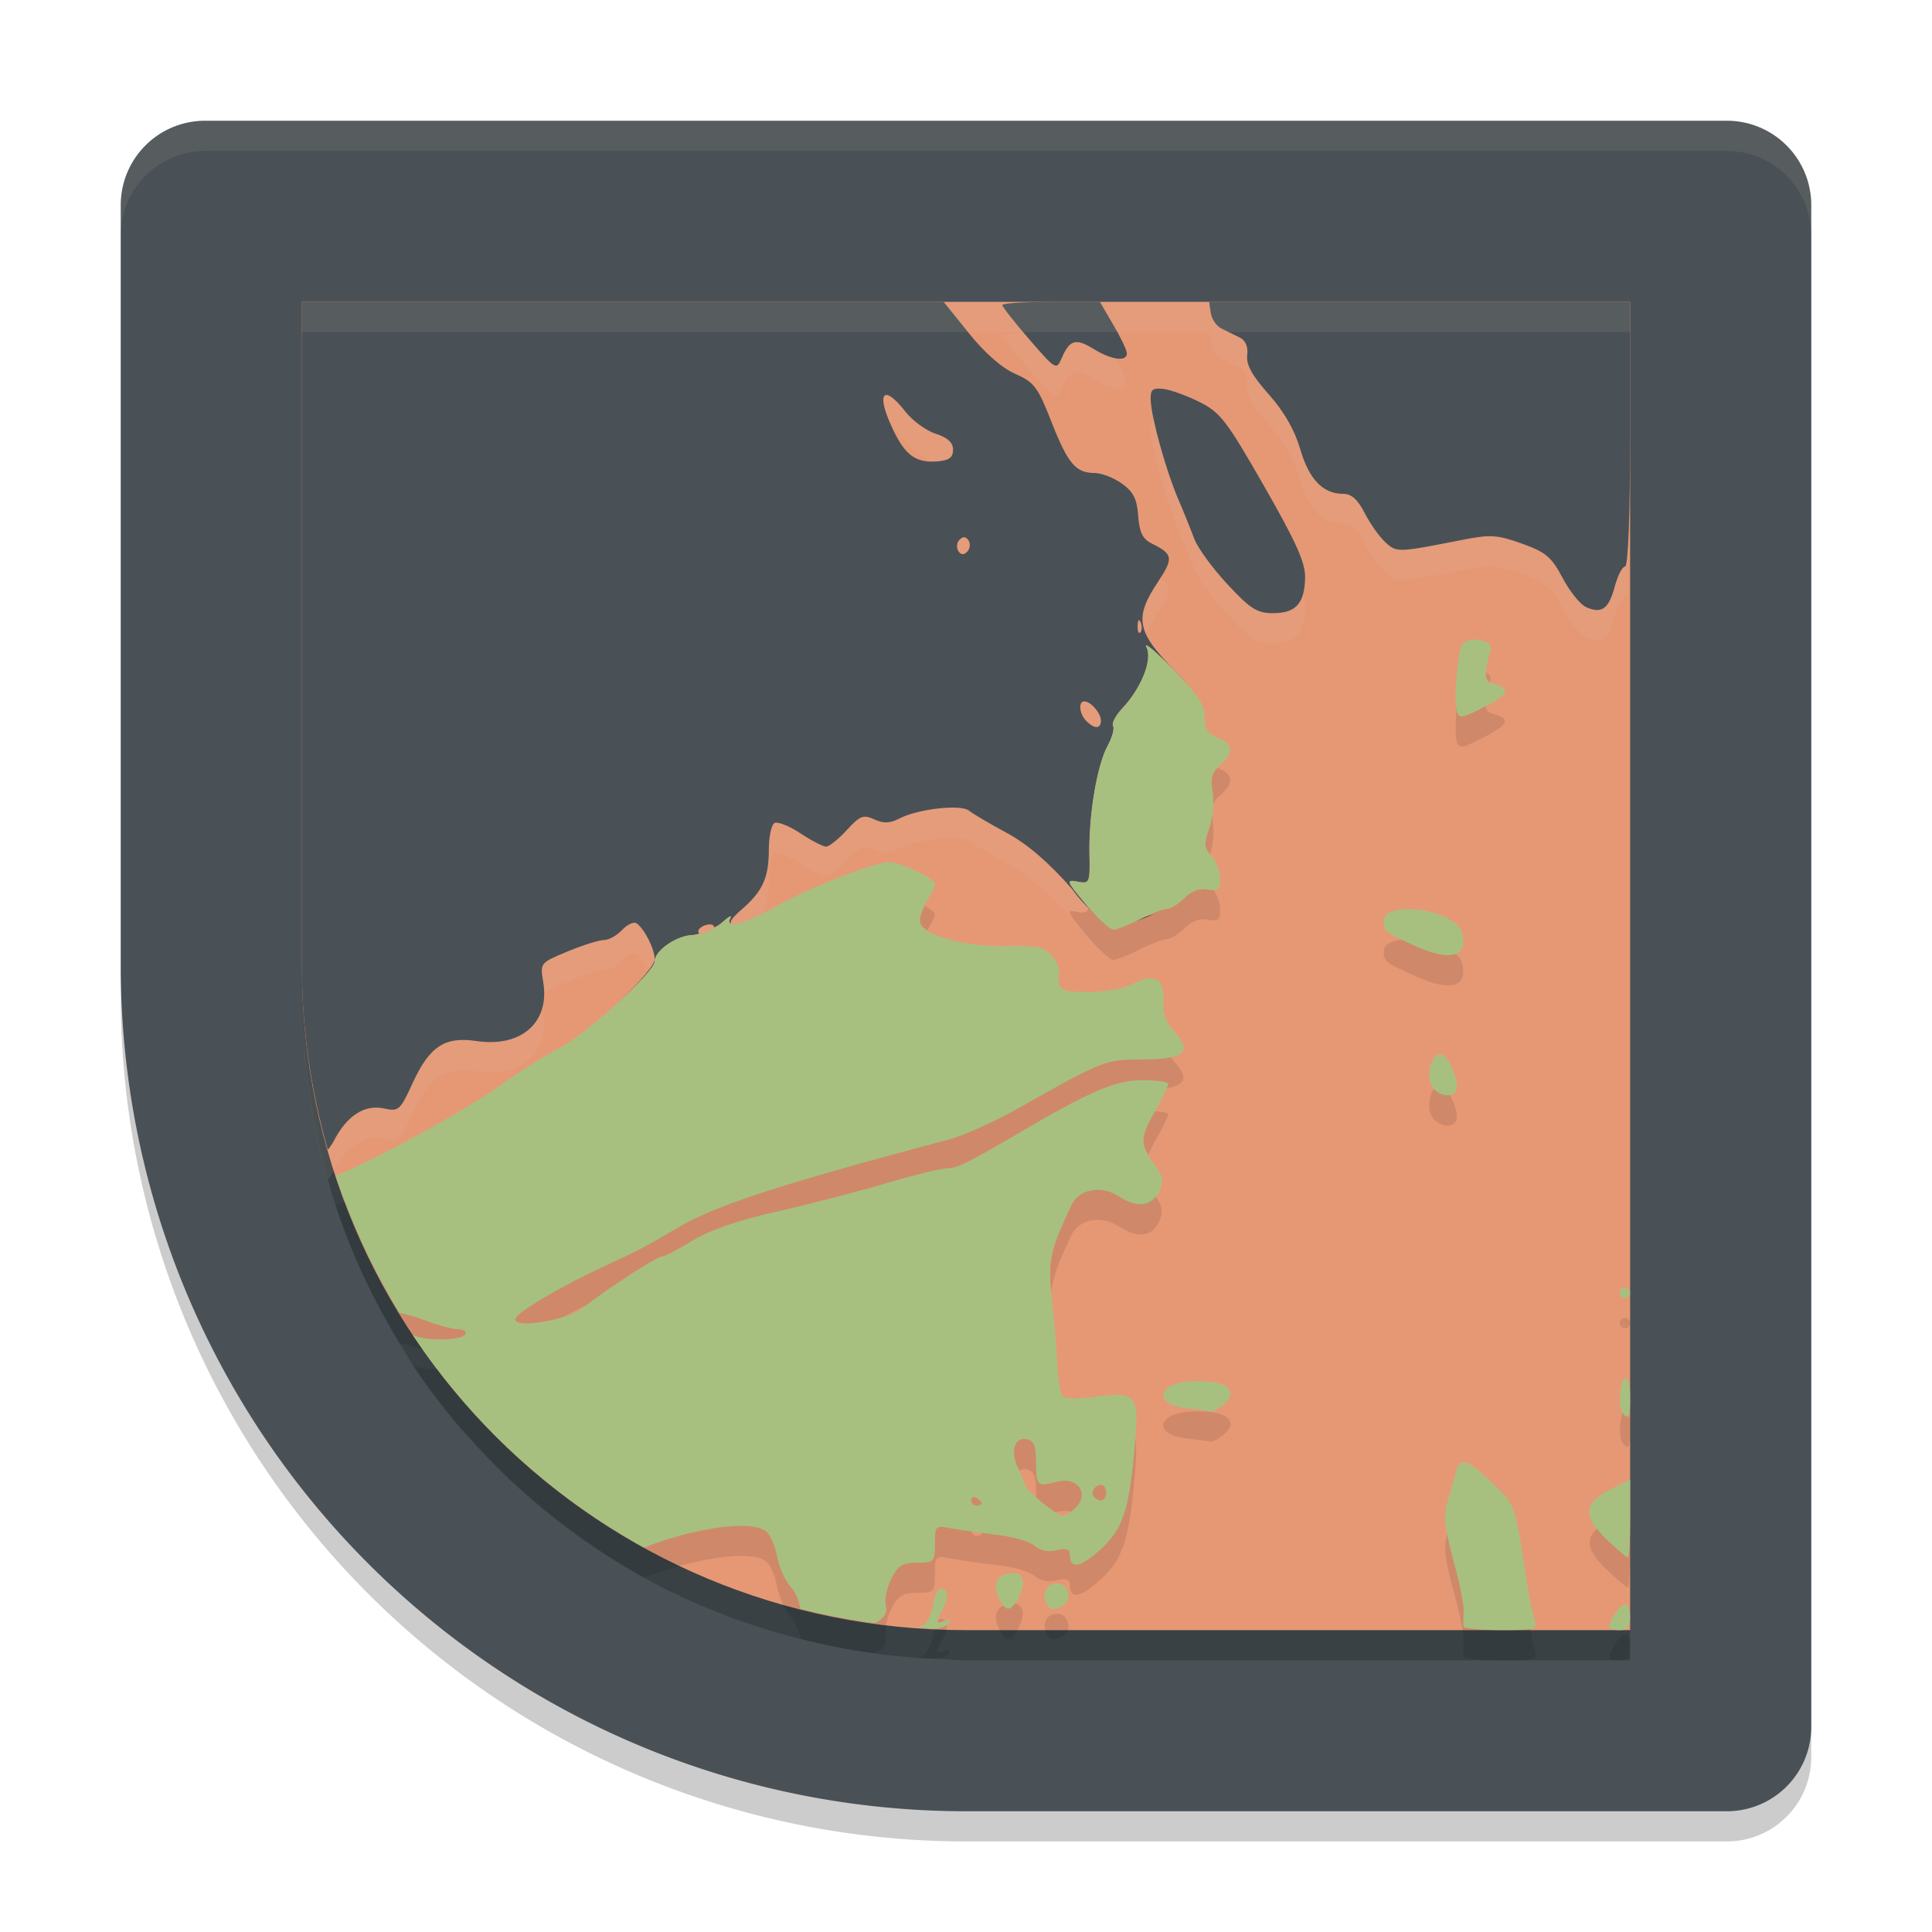 <svg xmlns="http://www.w3.org/2000/svg" width="64" height="64" version="1">
 <path style="opacity:0.2" d="M 6.8,5 C 5.249,5 4,6.249 4,7.8 V 33 A 28,28 0 0 0 32,61 H 57.2 C 58.751,61 60,59.751 60,58.2 V 33 7.8 C 60,6.249 58.751,5 57.2,5 H 32 Z"/>
 <path style="fill:#495156" d="M 6.8,4 C 5.249,4 4,5.249 4,6.8 V 32 A 28,28 0 0 0 32,60 H 57.2 C 58.751,60 60,58.751 60,57.2 V 32 6.8 C 60,5.249 58.751,4 57.2,4 H 32 Z"/>
 <path style="opacity:0.2" d="M 10,11 V 25.336 33 33.055 c 0.002,0.658 0.042,1.304 0.102,1.945 0.021,0.241 0.049,0.48 0.078,0.719 0.047,0.371 0.103,0.737 0.168,1.102 0.104,0.601 0.236,1.191 0.387,1.773 0.043,0.165 0.079,0.333 0.125,0.496 0,0 0.004,-0.004 0.004,-0.004 0.082,0.29 0.164,0.579 0.258,0.863 0.002,0.007 0.006,0.013 0.008,0.02 0.258,0.781 0.562,1.539 0.902,2.277 0.018,0.04 0.04,0.078 0.059,0.117 0.342,0.732 0.723,1.44 1.141,2.125 0.151,0.247 0.293,0.501 0.453,0.742 -0.002,-8.22e-4 -0.006,8.3e-4 -0.008,0 0.009,0.014 0.022,0.025 0.031,0.039 0.456,0.682 0.952,1.332 1.48,1.957 0.109,0.128 0.228,0.245 0.34,0.371 0.425,0.48 0.867,0.942 1.332,1.383 0.169,0.16 0.342,0.314 0.516,0.469 0.461,0.41 0.938,0.798 1.434,1.168 0.16,0.119 0.317,0.24 0.48,0.355 0.642,0.454 1.305,0.878 1.996,1.262 0.016,0.009 0.03,0.022 0.047,0.031 1.611,0.888 3.353,1.563 5.184,2.027 0.789,0.2 1.593,0.359 2.414,0.473 0.016,0.002 0.031,0.006 0.047,0.008 0.478,0.065 0.961,0.114 1.449,0.148 0.198,0.014 0.395,0.023 0.594,0.031 0.002,-3.42e-4 0.002,-0.004 0.004,-0.004 C 31.35,54.963 31.67,55 32,55 H 49.723 53.656 54 V 54.57 51.301 50.008 47.254 43.828 33 15.383 11 H 32 Z"/>
 <path style="fill:#e69875" d="m 10,10 v 22 0.054 C 10.029,44.244 19.801,54 31.999,54 h 0.003 21.999 V 32 10 h -21.999 -0.003 z"/>
 <path style="opacity:0.1;fill:#d3c6aa" d="M 40.057 11 L 40.109 11.367 C 40.14 11.57 40.299 11.802 40.465 11.883 C 40.63 11.963 40.901 12.098 41.066 12.18 C 41.261 12.276 41.349 12.481 41.314 12.764 C 41.276 13.081 41.471 13.436 42.029 14.064 C 42.54 14.64 42.889 15.247 43.072 15.879 C 43.363 16.878 43.826 17.359 44.496 17.359 C 44.771 17.359 44.98 17.547 45.213 18.004 C 45.394 18.358 45.702 18.792 45.896 18.969 C 46.27 19.306 46.294 19.307 48.436 18.885 C 49.37 18.701 49.592 18.713 50.412 19.006 C 51.208 19.291 51.396 19.448 51.764 20.145 C 51.998 20.589 52.346 21.023 52.537 21.109 C 53.056 21.344 53.29 21.175 53.49 20.434 C 53.589 20.065 53.743 19.766 53.834 19.766 C 53.935 19.766 54 18.073 54 15.383 L 54 14.383 C 54 17.073 53.935 18.766 53.834 18.766 C 53.743 18.766 53.589 19.065 53.49 19.434 C 53.29 20.175 53.056 20.344 52.537 20.109 C 52.346 20.023 51.998 19.589 51.764 19.145 C 51.396 18.448 51.208 18.291 50.412 18.006 C 49.592 17.713 49.37 17.701 48.436 17.885 C 46.294 18.307 46.27 18.306 45.896 17.969 C 45.702 17.792 45.394 17.358 45.213 17.004 C 44.98 16.547 44.771 16.359 44.496 16.359 C 43.826 16.359 43.363 15.878 43.072 14.879 C 42.889 14.247 42.54 13.64 42.029 13.064 C 41.471 12.436 41.276 12.081 41.314 11.764 C 41.349 11.481 41.261 11.276 41.066 11.18 C 40.966 11.13 40.834 11.064 40.703 11 L 40.057 11 z M 33.918 11.025 C 33.511 11.044 33.205 11.07 33.205 11.105 C 33.205 11.164 33.608 11.676 34.1 12.244 C 34.974 13.254 34.997 13.268 35.168 12.869 C 35.433 12.251 35.635 12.193 36.227 12.559 C 36.822 12.926 37.33 12.992 37.33 12.705 C 37.33 12.612 37.151 12.24 36.934 11.857 C 36.739 11.819 36.496 11.725 36.227 11.559 C 35.635 11.193 35.433 11.251 35.168 11.869 C 34.997 12.268 34.974 12.254 34.1 11.244 C 34.029 11.163 33.984 11.103 33.918 11.025 z M 29.381 13.086 C 29.185 13.064 29.23 13.474 29.572 14.199 C 29.687 14.287 29.82 14.417 29.994 14.639 C 30.191 14.891 30.532 15.136 30.826 15.277 C 30.903 15.28 30.97 15.292 31.057 15.285 C 31.444 15.254 31.572 15.156 31.572 14.898 C 31.572 14.66 31.394 14.498 30.996 14.369 C 30.68 14.267 30.229 13.938 29.994 13.639 C 29.71 13.276 29.502 13.1 29.381 13.086 z M 38.219 13.904 C 38.131 13.951 38.11 14.057 38.119 14.266 C 38.144 14.861 38.631 16.602 39.029 17.531 C 39.212 17.957 39.452 18.549 39.562 18.848 C 39.673 19.146 40.166 19.823 40.658 20.352 C 41.424 21.174 41.642 21.312 42.17 21.312 C 42.923 21.312 43.211 20.998 43.232 20.152 C 43.236 20.018 43.213 19.867 43.164 19.691 C 43.038 20.137 42.735 20.312 42.17 20.312 C 41.642 20.312 41.424 20.174 40.658 19.352 C 40.166 18.823 39.673 18.146 39.562 17.848 C 39.452 17.549 39.212 16.957 39.029 16.531 C 38.731 15.836 38.385 14.689 38.219 13.904 z M 31.951 17.799 C 31.902 17.794 31.846 17.82 31.789 17.877 C 31.695 17.971 31.676 18.139 31.744 18.25 C 31.827 18.385 31.925 18.394 32.039 18.279 C 32.134 18.185 32.156 18.017 32.088 17.906 C 32.046 17.839 32.001 17.804 31.951 17.799 z M 38.428 19.168 C 38.399 19.212 38.388 19.238 38.355 19.287 C 37.872 20.017 37.722 20.469 37.963 21.004 C 38.048 20.79 38.175 20.559 38.355 20.287 C 38.796 19.624 38.828 19.419 38.428 19.168 z M 37.719 20.549 C 37.701 20.567 37.692 20.628 37.688 20.729 C 37.68 20.91 37.718 21.012 37.775 20.955 C 37.833 20.898 37.839 20.749 37.789 20.625 C 37.762 20.556 37.737 20.531 37.719 20.549 z M 37.977 22.039 C 37.873 22.485 37.592 23.028 37.174 23.473 C 36.955 23.705 36.821 23.966 36.873 24.051 C 36.925 24.135 36.844 24.432 36.693 24.709 C 36.342 25.352 36.066 26.989 36.092 28.281 C 36.111 29.259 36.099 29.285 35.693 29.207 C 35.305 29.133 35.324 29.186 35.973 29.961 C 36.004 29.999 36.034 30.028 36.064 30.059 C 36.096 29.923 36.1 29.701 36.092 29.281 C 36.066 27.989 36.342 26.352 36.693 25.709 C 36.844 25.432 36.925 25.135 36.873 25.051 C 36.821 24.966 36.955 24.705 37.174 24.473 C 37.817 23.788 38.189 22.844 37.977 22.436 C 37.952 22.388 37.958 22.372 37.99 22.385 C 38.086 22.424 38.418 22.717 38.854 23.16 C 39.265 23.579 39.527 23.877 39.688 24.119 C 39.53 23.879 39.276 23.585 38.877 23.176 C 38.426 22.713 38.131 22.361 37.977 22.039 z M 35.92 23.234 C 35.711 23.234 35.753 23.654 35.986 23.887 C 36.256 24.157 36.471 24.151 36.471 23.871 C 36.471 23.623 36.134 23.234 35.92 23.234 z M 31.717 26.76 C 31.175 26.726 30.26 26.875 29.797 27.115 C 29.485 27.277 29.274 27.286 28.963 27.145 C 28.598 26.978 28.49 27.021 28.051 27.502 C 27.776 27.802 27.467 28.047 27.365 28.047 C 27.263 28.047 26.876 27.847 26.506 27.602 C 26.135 27.356 25.752 27.206 25.652 27.268 C 25.552 27.329 25.471 27.728 25.471 28.154 C 25.471 29.087 25.267 29.527 24.551 30.146 C 24.261 30.397 24.163 30.547 24.215 30.602 C 24.153 30.576 24.136 30.519 24.199 30.41 C 24.267 30.292 24.131 30.369 23.896 30.582 C 23.836 30.637 23.743 30.677 23.664 30.725 C 23.655 30.669 23.613 30.625 23.514 30.625 C 23.372 30.625 23.207 30.702 23.148 30.797 C 23.116 30.85 23.131 30.892 23.168 30.924 C 23.1 30.938 23.025 30.974 22.967 30.975 C 22.426 30.981 21.688 31.485 21.688 31.848 C 21.688 31.906 21.608 32.022 21.498 32.16 C 21.607 32.383 21.688 32.619 21.688 32.775 C 21.688 32.975 21.164 33.562 20.518 34.168 C 21.158 33.579 21.688 33.016 21.688 32.848 C 21.688 32.485 22.426 31.981 22.967 31.975 C 23.025 31.974 23.1 31.938 23.168 31.924 C 23.131 31.892 23.116 31.85 23.148 31.797 C 23.207 31.702 23.372 31.625 23.514 31.625 C 23.613 31.625 23.655 31.669 23.664 31.725 C 23.743 31.677 23.836 31.637 23.896 31.582 C 24.131 31.369 24.267 31.292 24.199 31.41 C 24.136 31.519 24.153 31.576 24.215 31.602 C 24.163 31.547 24.261 31.397 24.551 31.146 C 24.919 30.828 25.148 30.554 25.287 30.238 C 25.418 29.941 25.471 29.607 25.471 29.154 C 25.471 28.728 25.552 28.329 25.652 28.268 C 25.752 28.206 26.135 28.356 26.506 28.602 C 26.876 28.847 27.263 29.047 27.365 29.047 C 27.467 29.047 27.776 28.802 28.051 28.502 C 28.49 28.021 28.598 27.978 28.963 28.145 C 29.274 28.286 29.485 28.277 29.797 28.115 C 30.414 27.795 31.837 27.636 32.104 27.857 C 32.227 27.96 32.785 28.289 33.342 28.588 C 34.029 28.957 34.732 29.561 35.527 30.465 C 35.761 30.795 35.98 31.016 36.191 31.193 C 36.117 31.112 36.048 31.051 35.973 30.961 C 35.324 30.186 35.305 30.133 35.693 30.207 C 35.92 30.25 36.019 30.242 36.062 30.072 C 35.89 29.914 35.715 29.729 35.527 29.465 C 34.732 28.561 34.029 27.957 33.342 27.588 C 32.785 27.289 32.227 26.96 32.104 26.857 C 32.037 26.802 31.897 26.771 31.717 26.76 z M 21.002 30.57 C 20.894 30.578 20.74 30.667 20.611 30.805 C 20.44 30.989 20.17 31.141 20.01 31.141 C 19.85 31.141 19.308 31.311 18.805 31.52 C 17.892 31.898 17.889 31.9 17.996 32.535 C 18.019 32.673 18.021 32.803 18.02 32.93 C 18.122 32.803 18.35 32.708 18.805 32.52 C 19.308 32.311 19.85 32.141 20.01 32.141 C 20.17 32.141 20.44 31.989 20.611 31.805 C 20.783 31.621 21 31.524 21.092 31.59 C 21.222 31.683 21.371 31.899 21.488 32.133 C 21.604 31.979 21.688 31.847 21.688 31.775 C 21.688 31.448 21.35 30.775 21.092 30.59 C 21.069 30.573 21.038 30.568 21.002 30.57 z M 25.715 31.023 C 25.411 31.193 25.157 31.317 24.936 31.416 C 25.159 31.318 25.416 31.191 25.715 31.023 z M 24.678 31.516 C 24.583 31.55 24.485 31.583 24.42 31.596 C 24.489 31.582 24.583 31.55 24.678 31.516 z M 10 32.055 L 10 33.055 C 10.005 35.154 10.314 37.174 10.859 39.092 C 10.923 39.003 10.993 38.922 11.043 38.824 C 11.483 37.961 12.069 37.576 12.727 37.721 C 13.205 37.826 13.256 37.781 13.664 36.891 C 14.225 35.665 14.731 35.329 15.777 35.486 C 17.268 35.71 18.222 34.87 17.996 33.535 C 17.982 33.45 17.979 33.401 17.971 33.336 C 17.765 34.184 16.938 34.66 15.777 34.486 C 14.731 34.329 14.225 34.665 13.664 35.891 C 13.256 36.781 13.205 36.826 12.727 36.721 C 12.069 36.576 11.483 36.961 11.043 37.824 C 10.993 37.922 10.923 38.003 10.859 38.092 C 10.314 36.174 10.005 34.154 10 32.055 z"/>
 <path style="fill:#495156" d="m 10,10 v 14.335 7.718 c 0.005,2.099 0.314,4.12 0.859,6.037 0.063,-0.089 0.133,-0.168 0.183,-0.266 0.44,-0.863 1.026,-1.248 1.684,-1.104 0.479,0.105 0.53,0.061 0.937,-0.83 0.561,-1.226 1.068,-1.561 2.114,-1.405 1.49,0.223 2.444,-0.618 2.218,-1.952 -0.107,-0.635 -0.105,-0.637 0.808,-1.015 0.503,-0.209 1.046,-0.379 1.206,-0.379 0.16,0 0.43,-0.152 0.602,-0.336 0.172,-0.184 0.389,-0.281 0.481,-0.215 0.259,0.185 0.596,0.857 0.596,1.184 0,0.2 -0.524,0.787 -1.171,1.394 0.641,-0.589 1.171,-1.153 1.171,-1.321 0,-0.363 0.738,-0.867 1.278,-0.873 0.058,-6.62e-4 0.134,-0.036 0.201,-0.051 -0.037,-0.032 -0.052,-0.073 -0.019,-0.126 0.058,-0.095 0.223,-0.172 0.365,-0.172 0.099,0 0.142,0.044 0.15,0.099 0.079,-0.048 0.171,-0.087 0.231,-0.142 0.234,-0.213 0.372,-0.29 0.303,-0.172 -0.063,0.109 -0.046,0.165 0.016,0.191 -0.052,-0.055 0.046,-0.203 0.336,-0.454 0.716,-0.619 0.919,-1.06 0.919,-1.993 0,-0.426 0.083,-0.824 0.183,-0.886 0.1,-0.062 0.483,0.088 0.854,0.333 0.371,0.245 0.758,0.446 0.859,0.446 0.102,0 0.41,-0.245 0.685,-0.545 0.439,-0.481 0.548,-0.524 0.913,-0.357 0.311,0.142 0.52,0.133 0.833,-0.03 0.617,-0.32 2.04,-0.479 2.307,-0.258 0.124,0.103 0.681,0.431 1.238,0.73 0.687,0.369 1.39,0.974 2.186,1.877 0.233,0.33 0.452,0.551 0.663,0.728 -0.075,-0.081 -0.142,-0.141 -0.218,-0.231 -0.649,-0.775 -0.667,-0.829 -0.279,-0.755 0.406,0.078 0.417,0.052 0.397,-0.927 -0.025,-1.292 0.251,-2.929 0.602,-3.572 0.151,-0.277 0.232,-0.573 0.18,-0.658 -0.052,-0.085 0.082,-0.345 0.301,-0.577 0.643,-0.684 1.016,-1.63 0.803,-2.038 -0.025,-0.048 -0.018,-0.064 0.014,-0.051 0.096,0.039 0.427,0.333 0.862,0.776 0.412,0.419 0.675,0.716 0.835,0.959 -0.157,-0.24 -0.412,-0.533 -0.811,-0.943 -1.221,-1.252 -1.305,-1.708 -0.521,-2.89 0.528,-0.796 0.509,-0.926 -0.196,-1.276 -0.308,-0.153 -0.413,-0.366 -0.454,-0.921 -0.041,-0.564 -0.16,-0.796 -0.543,-1.069 -0.269,-0.192 -0.675,-0.349 -0.902,-0.349 -0.625,0 -0.886,-0.311 -1.431,-1.703 -0.45,-1.148 -0.568,-1.304 -1.203,-1.584 -0.445,-0.197 -1.008,-0.693 -1.534,-1.348 L 31.26,10 Z m 24.821,0 c -0.889,0 -1.617,0.047 -1.617,0.105 0,0.058 0.402,0.571 0.894,1.139 0.874,1.009 0.898,1.024 1.069,0.626 0.265,-0.618 0.467,-0.677 1.058,-0.312 0.595,0.368 1.104,0.434 1.104,0.148 0,-0.101 -0.203,-0.527 -0.449,-0.945 L 36.435,10 Z m 5.234,0 0.054,0.368 c 0.03,0.203 0.189,0.435 0.355,0.516 0.165,0.081 0.436,0.214 0.602,0.295 0.195,0.096 0.284,0.303 0.25,0.585 -0.039,0.317 0.156,0.671 0.714,1.3 0.511,0.575 0.858,1.184 1.042,1.815 0.29,0.999 0.754,1.48 1.423,1.48 0.275,0 0.484,0.187 0.717,0.645 0.181,0.354 0.49,0.788 0.685,0.964 0.373,0.338 0.396,0.339 2.538,-0.083 0.934,-0.184 1.157,-0.172 1.977,0.121 0.796,0.285 0.983,0.442 1.351,1.139 0.235,0.444 0.583,0.878 0.773,0.964 0.519,0.234 0.754,0.068 0.953,-0.674 0.099,-0.368 0.253,-0.669 0.344,-0.669 0.101,1.1e-5 0.167,-1.693 0.167,-4.383 V 10 Z m -1.743,2.876 c -0.17,0.018 -0.205,0.119 -0.193,0.389 0.025,0.595 0.512,2.336 0.91,3.266 0.183,0.425 0.421,1.018 0.532,1.316 0.111,0.298 0.604,0.975 1.096,1.504 0.765,0.823 0.984,0.961 1.512,0.961 0.753,0 1.042,-0.314 1.064,-1.16 0.013,-0.506 -0.276,-1.157 -1.359,-3.051 -1.246,-2.179 -1.451,-2.441 -2.146,-2.788 -0.422,-0.21 -0.959,-0.404 -1.195,-0.43 -0.09,-0.01 -0.164,-0.014 -0.22,-0.008 z m -8.933,0.209 c 0.121,0.014 0.331,0.19 0.615,0.553 0.235,0.3 0.686,0.628 1.002,0.73 0.398,0.129 0.575,0.291 0.575,0.529 0,0.258 -0.129,0.355 -0.516,0.387 -0.704,0.057 -1.056,-0.191 -1.461,-1.029 -0.369,-0.765 -0.417,-1.194 -0.215,-1.171 z m 2.57,4.713 c 0.049,0.005 0.095,0.04 0.137,0.107 0.069,0.111 0.046,0.279 -0.048,0.373 -0.115,0.115 -0.212,0.105 -0.295,-0.03 -0.069,-0.111 -0.049,-0.279 0.046,-0.373 0.057,-0.057 0.112,-0.083 0.161,-0.078 z m 5.769,2.75 c 0.018,-0.018 0.042,0.007 0.07,0.075 0.05,0.124 0.044,0.273 -0.014,0.33 -0.057,0.057 -0.096,-0.044 -0.089,-0.226 0.004,-0.1 0.014,-0.162 0.032,-0.18 z m -1.799,2.686 c 0.214,0 0.551,0.389 0.551,0.636 0,0.28 -0.214,0.286 -0.483,0.016 -0.233,-0.233 -0.276,-0.653 -0.067,-0.653 z m -10.206,6.789 c -0.304,0.17 -0.557,0.293 -0.779,0.392 0.223,-0.099 0.48,-0.225 0.779,-0.392 z m 12.515,0.25 c -0.167,0.063 -0.275,0.081 -0.47,0.18 -0.077,0.039 -0.106,0.035 -0.183,0.07 0.208,-0.057 0.425,-0.138 0.653,-0.25 z m -13.552,0.242 c -0.095,0.034 -0.192,0.067 -0.258,0.081 0.069,-0.014 0.163,-0.046 0.258,-0.081 z"/>
 <path style="fill:#a7c080" d="m 48.723,21.196 c -0.105,0.018 -0.202,0.06 -0.269,0.126 -0.175,0.175 -0.319,2.045 -0.177,2.299 0.102,0.183 0.158,0.17 0.919,-0.218 0.764,-0.39 0.853,-0.6 0.314,-0.741 -0.361,-0.094 -0.376,-0.209 -0.132,-1.141 0.06,-0.229 -0.339,-0.378 -0.655,-0.325 z m -10.732,0.188 c -0.032,-0.013 -0.038,0.003 -0.014,0.051 0.212,0.409 -0.16,1.354 -0.803,2.038 -0.218,0.233 -0.353,0.493 -0.301,0.577 0.052,0.085 -0.029,0.381 -0.18,0.658 -0.351,0.643 -0.627,2.279 -0.602,3.572 0.019,0.978 0.008,1.004 -0.397,0.927 -0.388,-0.074 -0.369,-0.02 0.279,0.755 0.384,0.459 0.792,0.835 0.905,0.835 0.113,0 0.51,-0.155 0.881,-0.344 0.371,-0.189 0.773,-0.344 0.894,-0.344 0.122,0 0.384,-0.162 0.583,-0.36 0.235,-0.235 0.504,-0.333 0.773,-0.282 0.348,0.067 0.411,0.01 0.411,-0.357 0,-0.239 -0.131,-0.578 -0.29,-0.755 -0.253,-0.279 -0.259,-0.401 -0.067,-0.932 0.125,-0.346 0.172,-0.861 0.11,-1.192 -0.086,-0.46 -0.035,-0.646 0.242,-0.884 0.469,-0.402 0.441,-0.712 -0.081,-0.91 -0.328,-0.125 -0.43,-0.287 -0.43,-0.685 0,-0.407 -0.229,-0.754 -1.053,-1.593 C 38.417,21.717 38.086,21.423 37.99,21.384 Z m -8.533,7.178 c -0.493,0 -2.604,0.823 -3.744,1.461 -1.101,0.615 -1.741,0.78 -1.515,0.387 0.068,-0.118 -0.069,-0.041 -0.303,0.172 -0.234,0.213 -0.652,0.389 -0.929,0.392 -0.541,0.006 -1.278,0.51 -1.278,0.873 0,0.355 -2.297,2.434 -3.207,2.903 -0.458,0.236 -1.308,0.772 -1.888,1.19 -1.223,0.88 -4.207,2.496 -5.473,3.01 0.529,1.607 1.247,3.123 2.111,4.539 0.292,0.069 0.581,0.144 0.768,0.218 0.455,0.179 0.983,0.325 1.174,0.325 0.191,0 0.3,0.077 0.242,0.172 -0.13,0.211 -1.31,0.223 -1.738,0.027 1.944,2.919 4.569,5.335 7.654,7.036 1.574,-0.617 3.539,-0.958 4.055,-0.529 0.135,0.112 0.296,0.485 0.357,0.83 0.061,0.345 0.269,0.801 0.462,1.012 0.155,0.17 0.265,0.457 0.312,0.714 0.802,0.204 1.619,0.364 2.455,0.478 0.292,-0.136 0.432,-0.327 0.373,-0.567 -0.049,-0.201 0.03,-0.607 0.177,-0.902 0.222,-0.445 0.369,-0.537 0.857,-0.537 0.562,0 0.591,-0.028 0.591,-0.62 0,-0.609 0.011,-0.621 0.559,-0.513 0.307,0.061 0.984,0.156 1.504,0.212 0.52,0.056 1.076,0.218 1.238,0.36 0.187,0.164 0.452,0.218 0.731,0.148 0.318,-0.08 0.438,-0.041 0.438,0.142 0,0.497 0.341,0.444 1.007,-0.158 0.757,-0.684 0.966,-1.322 1.152,-3.531 0.134,-1.597 0.029,-1.72 -1.3,-1.536 -0.52,0.072 -1.011,0.071 -1.09,-0.003 -0.08,-0.073 -0.164,-0.549 -0.185,-1.055 -0.022,-0.507 -0.102,-1.483 -0.18,-2.17 -0.143,-1.265 -0.071,-1.614 0.658,-3.134 0.252,-0.526 0.99,-0.654 1.574,-0.271 0.607,0.398 1.09,0.34 1.319,-0.161 0.167,-0.367 0.138,-0.513 -0.177,-0.94 -0.474,-0.641 -0.466,-0.831 0.056,-1.746 0.235,-0.411 0.428,-0.807 0.43,-0.878 0.001,-0.071 -0.39,-0.129 -0.87,-0.129 -0.854,0 -1.718,0.365 -3.94,1.668 -1.857,1.088 -2.182,1.25 -2.514,1.251 -0.2,0.001 -1.129,0.23 -2.063,0.508 -0.934,0.277 -2.561,0.697 -3.615,0.935 -1.271,0.287 -2.203,0.611 -2.769,0.959 -0.469,0.289 -0.924,0.524 -1.013,0.524 -0.164,0 -1.856,1.096 -2.637,1.711 -0.527,0.414 -2.322,0.696 -2.205,0.346 0.076,-0.228 1.455,-1.046 2.893,-1.716 1.272,-0.593 1.418,-0.669 2.492,-1.305 1.236,-0.732 3.467,-1.457 8.968,-2.914 0.49,-0.13 1.534,-0.6 2.32,-1.045 2.818,-1.592 2.862,-1.609 4.128,-1.609 1.357,0 1.639,-0.262 1.004,-0.937 -0.209,-0.222 -0.365,-0.587 -0.346,-0.808 0.077,-0.927 -0.242,-1.158 -1.037,-0.747 -0.273,0.141 -0.926,0.258 -1.45,0.258 -0.943,0 -1.045,-0.069 -0.964,-0.661 0.017,-0.127 -0.1,-0.378 -0.263,-0.559 -0.241,-0.267 -0.507,-0.324 -1.429,-0.298 -1.364,0.038 -2.827,-0.353 -2.909,-0.779 -0.032,-0.164 0.063,-0.486 0.212,-0.714 0.15,-0.228 0.274,-0.481 0.274,-0.561 0,-0.187 -1.123,-0.725 -1.512,-0.725 z m 17.151,1.552 c -0.433,0.006 -0.773,0.129 -0.773,0.406 0,0.331 0.061,0.377 1.117,0.846 1.118,0.497 1.68,0.322 1.483,-0.465 -0.12,-0.478 -1.104,-0.796 -1.826,-0.787 z m 1.104,4.807 c -0.33,0 -0.503,0.805 -0.242,1.12 0.236,0.285 0.616,0.335 0.76,0.102 0.153,-0.248 -0.26,-1.222 -0.518,-1.222 z m 6.115,7.734 c -0.095,0 -0.172,0.077 -0.172,0.172 0,0.095 0.077,0.172 0.172,0.172 0.095,0 0.172,-0.077 0.172,-0.172 0,-0.095 -0.077,-0.172 -0.172,-0.172 z m 0,3.008 c -0.192,0.119 -0.234,0.996 -0.056,1.174 0.201,0.201 0.228,0.13 0.228,-0.583 0,-0.421 -0.068,-0.655 -0.172,-0.591 z m -14.237,0.089 c -1.252,0.005 -1.467,0.776 -0.252,0.902 0.36,0.037 0.679,0.081 0.709,0.097 0.154,0.082 0.717,-0.357 0.717,-0.559 0,-0.3 -0.382,-0.444 -1.174,-0.44 z m -5.573,1.923 c 0.23,0.046 0.303,0.231 0.303,0.781 0,0.775 0.023,0.797 0.714,0.623 0.642,-0.161 1.046,0.369 0.631,0.827 -0.156,0.172 -0.366,0.309 -0.47,0.306 -0.197,-0.006 -1.211,-0.839 -1.233,-1.012 -0.007,-0.055 -0.113,-0.307 -0.236,-0.561 -0.271,-0.556 -0.125,-1.046 0.29,-0.964 z m 14.586,0.795 c -0.197,-0.08 -0.294,0.01 -0.357,0.244 -0.057,0.213 -0.186,0.663 -0.287,1.002 -0.15,0.503 -0.117,0.865 0.185,1.966 0.204,0.742 0.359,1.51 0.344,1.705 -0.015,0.195 -0.018,0.413 -0.008,0.483 0.011,0.071 0.571,0.129 1.244,0.129 1.19,0 1.22,-0.01 1.101,-0.387 -0.067,-0.213 -0.158,-0.619 -0.201,-0.902 -0.447,-2.93 -0.417,-2.83 -1.066,-3.462 -0.46,-0.447 -0.757,-0.699 -0.953,-0.779 z m 5.396,0.537 -0.688,0.352 c -0.873,0.445 -0.891,0.882 -0.072,1.654 0.338,0.318 0.647,0.58 0.688,0.58 0.041,0 0.072,-0.581 0.072,-1.292 z m -17.522,0.18 c 0.089,0 0.164,0.116 0.164,0.258 0,0.266 -0.204,0.341 -0.397,0.148 -0.137,-0.137 0.017,-0.406 0.234,-0.406 z m -4.254,0.408 c 0.031,-0.014 0.074,-0.008 0.121,0.021 0.095,0.058 0.172,0.141 0.172,0.183 0,0.042 -0.077,0.075 -0.172,0.075 -0.095,0 -0.172,-0.083 -0.172,-0.183 0,-0.05 0.02,-0.083 0.051,-0.097 z m 1.356,2.514 c -0.512,0 -0.721,0.328 -0.508,0.795 0.226,0.495 0.403,0.516 0.639,0.075 0.269,-0.503 0.214,-0.87 -0.132,-0.87 z m 1.442,0.344 c -0.323,0 -0.502,0.289 -0.379,0.61 0.11,0.285 0.263,0.308 0.604,0.091 0.292,-0.185 0.126,-0.701 -0.226,-0.701 z m -3.892,0.172 c -0.068,0 -0.173,0.266 -0.234,0.591 -0.065,0.348 -0.231,0.62 -0.406,0.666 -0.051,0.013 -0.068,0.028 -0.067,0.04 0.198,0.014 0.397,0.021 0.596,0.03 0.187,-0.029 0.349,-0.079 0.395,-0.153 0.084,-0.136 0.033,-0.166 -0.161,-0.091 -0.263,0.101 -0.269,0.068 -0.038,-0.379 0.236,-0.457 0.206,-0.704 -0.086,-0.704 z m 22.702,0.516 c -0.153,0 -0.521,0.539 -0.521,0.763 0,0.053 0.155,0.097 0.344,0.097 0.252,4e-6 0.344,-0.115 0.344,-0.43 0,-0.236 -0.075,-0.43 -0.167,-0.43 z"/>
 <path style="opacity:0.1;fill:#d3c6aa" d="M 6.801 4 C 5.25 4 4 5.25 4 6.801 L 4 7.801 C 4 6.25 5.25 5 6.801 5 L 32 5 L 57.199 5 C 58.75 5 60 6.25 60 7.801 L 60 6.801 C 60 5.25 58.75 4 57.199 4 L 32 4 L 6.801 4 z"/>
 <path style="opacity:0.1;fill:#d3c6aa" d="m 10,10 v 1 H 32 54 V 10 H 32 Z"/>
 <path style="opacity:0.1" d="M 49.227 22.279 C 49.218 22.447 49.26 22.546 49.359 22.6 C 49.367 22.569 49.368 22.554 49.377 22.521 C 49.404 22.42 49.333 22.339 49.227 22.279 z M 49.219 23.391 C 49.209 23.396 49.205 23.399 49.195 23.404 C 48.435 23.792 48.38 23.804 48.277 23.621 C 48.26 23.59 48.259 23.48 48.25 23.408 C 48.207 23.941 48.205 24.491 48.277 24.621 C 48.38 24.804 48.435 24.792 49.195 24.404 C 49.96 24.014 50.048 23.803 49.51 23.662 C 49.325 23.614 49.234 23.557 49.219 23.391 z M 40.332 25.436 C 40.138 25.636 40.098 25.83 40.174 26.232 C 40.196 26.35 40.19 26.503 40.186 26.65 C 40.228 26.543 40.298 26.449 40.416 26.348 C 40.885 25.946 40.857 25.636 40.336 25.438 C 40.334 25.437 40.334 25.436 40.332 25.436 z M 40.148 27.021 C 40.125 27.162 40.106 27.308 40.064 27.424 C 39.886 27.917 39.887 28.061 40.09 28.303 C 40.188 27.964 40.23 27.53 40.174 27.232 C 40.159 27.152 40.155 27.087 40.148 27.021 z M 39.809 29.457 C 39.608 29.474 39.413 29.574 39.236 29.75 C 39.038 29.948 38.776 30.109 38.654 30.109 C 38.532 30.109 38.131 30.264 37.76 30.453 C 37.389 30.642 36.992 30.797 36.879 30.797 C 36.775 30.797 36.419 30.465 36.064 30.059 C 36.022 30.239 35.925 30.251 35.693 30.207 C 35.305 30.133 35.324 30.186 35.973 30.961 C 36.357 31.42 36.766 31.797 36.879 31.797 C 36.992 31.797 37.389 31.642 37.76 31.453 C 38.131 31.264 38.532 31.109 38.654 31.109 C 38.776 31.109 39.038 30.948 39.236 30.75 C 39.471 30.515 39.741 30.415 40.01 30.467 C 40.358 30.533 40.42 30.478 40.42 30.111 C 40.42 29.918 40.326 29.675 40.209 29.49 C 40.156 29.491 40.092 29.483 40.01 29.467 C 39.943 29.454 39.875 29.451 39.809 29.457 z M 30.625 30.004 C 30.526 30.208 30.459 30.432 30.484 30.562 C 30.501 30.651 30.589 30.738 30.713 30.82 C 30.854 30.6 30.971 30.364 30.971 30.287 C 30.971 30.223 30.816 30.116 30.625 30.004 z M 46.438 31.131 C 46.092 31.165 45.836 31.282 45.836 31.52 C 45.836 31.851 45.897 31.898 46.953 32.367 C 48.071 32.864 48.633 32.688 48.436 31.902 C 48.407 31.791 48.329 31.688 48.221 31.596 C 47.97 31.698 47.542 31.629 46.953 31.367 C 46.734 31.27 46.579 31.198 46.438 31.131 z M 38.793 35.018 C 38.576 35.067 38.278 35.094 37.877 35.094 C 36.611 35.094 36.568 35.111 33.75 36.703 C 32.964 37.147 31.919 37.616 31.43 37.746 C 25.929 39.203 23.696 39.928 22.461 40.66 C 21.387 41.296 21.241 41.374 19.969 41.967 C 18.532 42.637 17.152 43.453 17.076 43.682 C 16.989 43.942 17.963 43.851 18.684 43.617 C 18.92 43.489 19.164 43.365 19.424 43.236 C 20.244 42.611 21.763 41.625 21.92 41.625 C 22.009 41.625 22.463 41.39 22.932 41.102 C 23.497 40.754 24.431 40.429 25.701 40.143 C 26.755 39.905 28.382 39.484 29.316 39.207 C 30.25 38.93 31.179 38.702 31.379 38.701 C 31.711 38.699 32.036 38.537 33.893 37.449 C 36.115 36.147 36.978 35.781 37.832 35.781 C 38.312 35.781 38.704 35.839 38.703 35.91 C 38.703 35.921 38.646 36.021 38.637 36.047 C 39.303 35.947 39.37 35.675 38.883 35.156 C 38.847 35.118 38.825 35.063 38.793 35.018 z M 47.496 36.062 C 47.325 36.307 47.277 36.807 47.471 37.041 C 47.707 37.326 48.087 37.377 48.23 37.145 C 48.325 36.992 48.2 36.578 48.033 36.271 C 47.867 36.311 47.656 36.239 47.496 36.062 z M 38.262 36.807 C 37.84 37.547 37.781 37.821 38.033 38.248 C 38.097 38.113 38.166 37.974 38.271 37.789 C 38.507 37.378 38.702 36.981 38.703 36.91 C 38.704 36.864 38.51 36.829 38.262 36.807 z M 36.164 39.43 C 35.875 39.48 35.626 39.643 35.5 39.906 C 34.828 41.308 34.725 41.742 34.824 42.789 C 34.89 42.285 35.075 41.793 35.5 40.906 C 35.752 40.38 36.49 40.252 37.074 40.635 C 37.681 41.032 38.164 40.976 38.393 40.475 C 38.545 40.139 38.524 39.977 38.279 39.627 C 38.025 39.962 37.602 39.98 37.074 39.635 C 36.782 39.443 36.453 39.38 36.164 39.43 z M 11.43 39.807 C 11.336 39.848 11.2 39.918 11.119 39.951 C 11.649 41.558 12.366 43.072 13.23 44.488 C 13.523 44.557 13.811 44.633 13.998 44.707 C 14.005 44.71 14.012 44.712 14.02 44.715 C 13.905 44.553 13.786 44.395 13.676 44.23 C 14.103 44.426 15.284 44.414 15.414 44.203 C 15.472 44.109 15.363 44.031 15.172 44.031 C 14.981 44.031 14.453 43.886 13.998 43.707 C 13.811 43.633 13.523 43.557 13.23 43.488 C 12.522 42.327 11.918 41.097 11.43 39.807 z M 53.828 43.656 C 53.734 43.656 53.656 43.734 53.656 43.828 C 53.656 43.923 53.734 44 53.828 44 C 53.923 44 54 43.923 54 43.828 C 54 43.734 53.923 43.656 53.828 43.656 z M 13.676 45.23 C 15.62 48.15 18.244 50.564 21.33 52.266 C 22.904 51.648 24.87 51.308 25.387 51.736 C 25.522 51.848 25.683 52.221 25.744 52.566 C 25.806 52.911 26.012 53.368 26.205 53.58 C 26.36 53.75 26.471 54.036 26.518 54.293 C 27.32 54.497 28.137 54.658 28.973 54.771 C 29.265 54.635 29.404 54.445 29.346 54.205 C 29.297 54.004 29.374 53.598 29.521 53.303 C 29.744 52.857 29.891 52.766 30.379 52.766 C 30.941 52.766 30.971 52.737 30.971 52.145 C 30.971 51.536 30.982 51.525 31.529 51.633 C 31.837 51.693 32.513 51.788 33.033 51.844 C 33.553 51.9 34.11 52.063 34.271 52.205 C 34.459 52.37 34.723 52.421 35.002 52.352 C 35.32 52.272 35.439 52.311 35.439 52.494 C 35.439 52.991 35.779 52.938 36.445 52.336 C 37.202 51.652 37.412 51.014 37.598 48.805 C 37.644 48.249 37.658 47.881 37.605 47.633 C 37.6 47.7 37.604 47.732 37.598 47.805 C 37.412 50.014 37.202 50.652 36.445 51.336 C 35.779 51.938 35.439 51.991 35.439 51.494 C 35.439 51.311 35.32 51.272 35.002 51.352 C 34.723 51.421 34.459 51.37 34.271 51.205 C 34.11 51.063 33.553 50.9 33.033 50.844 C 32.844 50.823 32.692 50.795 32.486 50.768 C 32.491 50.777 32.518 50.793 32.518 50.801 C 32.518 50.842 32.44 50.875 32.346 50.875 C 32.263 50.875 32.201 50.808 32.186 50.725 C 31.954 50.691 31.663 50.659 31.529 50.633 C 30.982 50.525 30.971 50.536 30.971 51.145 C 30.971 51.737 30.941 51.766 30.379 51.766 C 29.891 51.766 29.744 51.857 29.521 52.303 C 29.374 52.598 29.297 53.004 29.346 53.205 C 29.404 53.445 29.265 53.635 28.973 53.771 C 28.137 53.658 27.32 53.497 26.518 53.293 C 26.471 53.036 26.36 52.75 26.205 52.58 C 26.012 52.368 25.806 51.911 25.744 51.566 C 25.683 51.221 25.522 50.848 25.387 50.736 C 24.87 50.308 22.904 50.648 21.33 51.266 C 18.652 49.789 16.324 47.774 14.484 45.359 C 14.172 45.35 13.856 45.313 13.676 45.23 z M 39.592 46.752 C 38.34 46.757 38.123 47.528 39.338 47.654 C 39.698 47.692 40.017 47.736 40.047 47.752 C 40.201 47.834 40.766 47.395 40.766 47.193 C 40.766 46.894 40.384 46.749 39.592 46.752 z M 53.756 46.797 C 53.636 47.068 53.622 47.688 53.771 47.838 C 53.972 48.039 54 47.968 54 47.256 C 54 47.086 53.983 46.971 53.963 46.869 C 53.932 46.961 53.875 46.942 53.771 46.838 C 53.764 46.83 53.763 46.807 53.756 46.797 z M 33.875 47.67 C 33.573 47.716 33.491 48.152 33.729 48.639 C 33.745 48.672 33.744 48.68 33.76 48.713 C 33.828 48.67 33.914 48.655 34.018 48.676 C 34.247 48.721 34.322 48.906 34.322 49.457 C 34.322 49.519 34.326 49.547 34.326 49.6 C 34.535 49.788 34.77 49.975 34.961 50.096 C 34.991 50.088 35.005 50.088 35.037 50.08 C 35.199 50.039 35.345 50.043 35.467 50.078 C 35.535 50.028 35.607 49.974 35.668 49.906 C 36.083 49.448 35.68 48.919 35.037 49.08 C 34.346 49.254 34.322 49.232 34.322 48.457 C 34.322 47.906 34.247 47.721 34.018 47.676 C 33.966 47.665 33.918 47.663 33.875 47.67 z M 36.479 49.188 C 36.262 49.188 36.107 49.456 36.244 49.594 C 36.438 49.787 36.643 49.711 36.643 49.445 C 36.643 49.304 36.567 49.188 36.479 49.188 z M 32.225 49.596 C 32.193 49.609 32.174 49.643 32.174 49.693 C 32.174 49.793 32.251 49.875 32.346 49.875 C 32.44 49.875 32.518 49.842 32.518 49.801 C 32.518 49.759 32.44 49.676 32.346 49.617 C 32.298 49.588 32.256 49.582 32.225 49.596 z M 54 50.303 C 54 51.014 53.968 51.594 53.928 51.594 C 53.887 51.594 53.578 51.332 53.24 51.014 C 53.092 50.873 53.002 50.755 52.908 50.635 C 52.491 50.998 52.589 51.399 53.24 52.014 C 53.578 52.332 53.887 52.594 53.928 52.594 C 53.968 52.594 54 52.014 54 51.303 L 54 50.303 z M 47.939 50.812 C 47.822 51.269 47.862 51.654 48.145 52.682 C 48.348 53.424 48.503 54.191 48.488 54.387 C 48.473 54.582 48.47 54.8 48.48 54.871 C 48.491 54.942 49.052 55 49.725 55 C 50.915 55 50.945 54.99 50.826 54.613 C 50.777 54.459 50.726 54.196 50.68 53.959 C 50.519 53.993 50.246 54 49.725 54 C 49.052 54 48.491 53.942 48.48 53.871 C 48.47 53.8 48.473 53.582 48.488 53.387 C 48.503 53.191 48.348 52.424 48.145 51.682 C 48.044 51.315 47.984 51.048 47.939 50.812 z M 33.615 53.121 C 33.481 53.306 33.361 53.343 33.234 53.186 C 32.992 53.306 32.918 53.566 33.072 53.904 C 33.298 54.4 33.477 54.419 33.713 53.979 C 33.971 53.497 33.922 53.151 33.615 53.121 z M 35.023 53.453 C 34.7 53.453 34.521 53.742 34.645 54.062 C 34.754 54.348 34.906 54.371 35.248 54.154 C 35.54 53.969 35.375 53.453 35.023 53.453 z M 31.131 53.625 C 31.111 53.625 31.085 53.687 31.061 53.729 C 31.076 53.764 31.134 53.753 31.254 53.707 C 31.286 53.695 31.29 53.702 31.314 53.695 C 31.274 53.653 31.218 53.625 31.131 53.625 z M 31.369 53.828 C 31.301 53.884 31.178 53.927 31.021 53.951 C 31.005 53.95 30.988 53.95 30.971 53.949 C 30.945 54.034 30.918 54.111 30.898 54.215 C 30.833 54.563 30.666 54.835 30.492 54.881 C 30.441 54.894 30.423 54.909 30.424 54.922 C 30.621 54.936 30.822 54.943 31.021 54.951 C 31.208 54.922 31.37 54.873 31.416 54.799 C 31.5 54.663 31.448 54.633 31.254 54.707 C 30.991 54.808 30.986 54.775 31.217 54.328 C 31.329 54.112 31.376 53.946 31.369 53.828 z M 53.834 54.141 C 53.681 54.141 53.312 54.679 53.312 54.902 C 53.312 54.956 53.467 55 53.656 55 C 53.908 55 54 54.885 54 54.57 C 54 54.334 53.925 54.141 53.834 54.141 z"/>
</svg>
